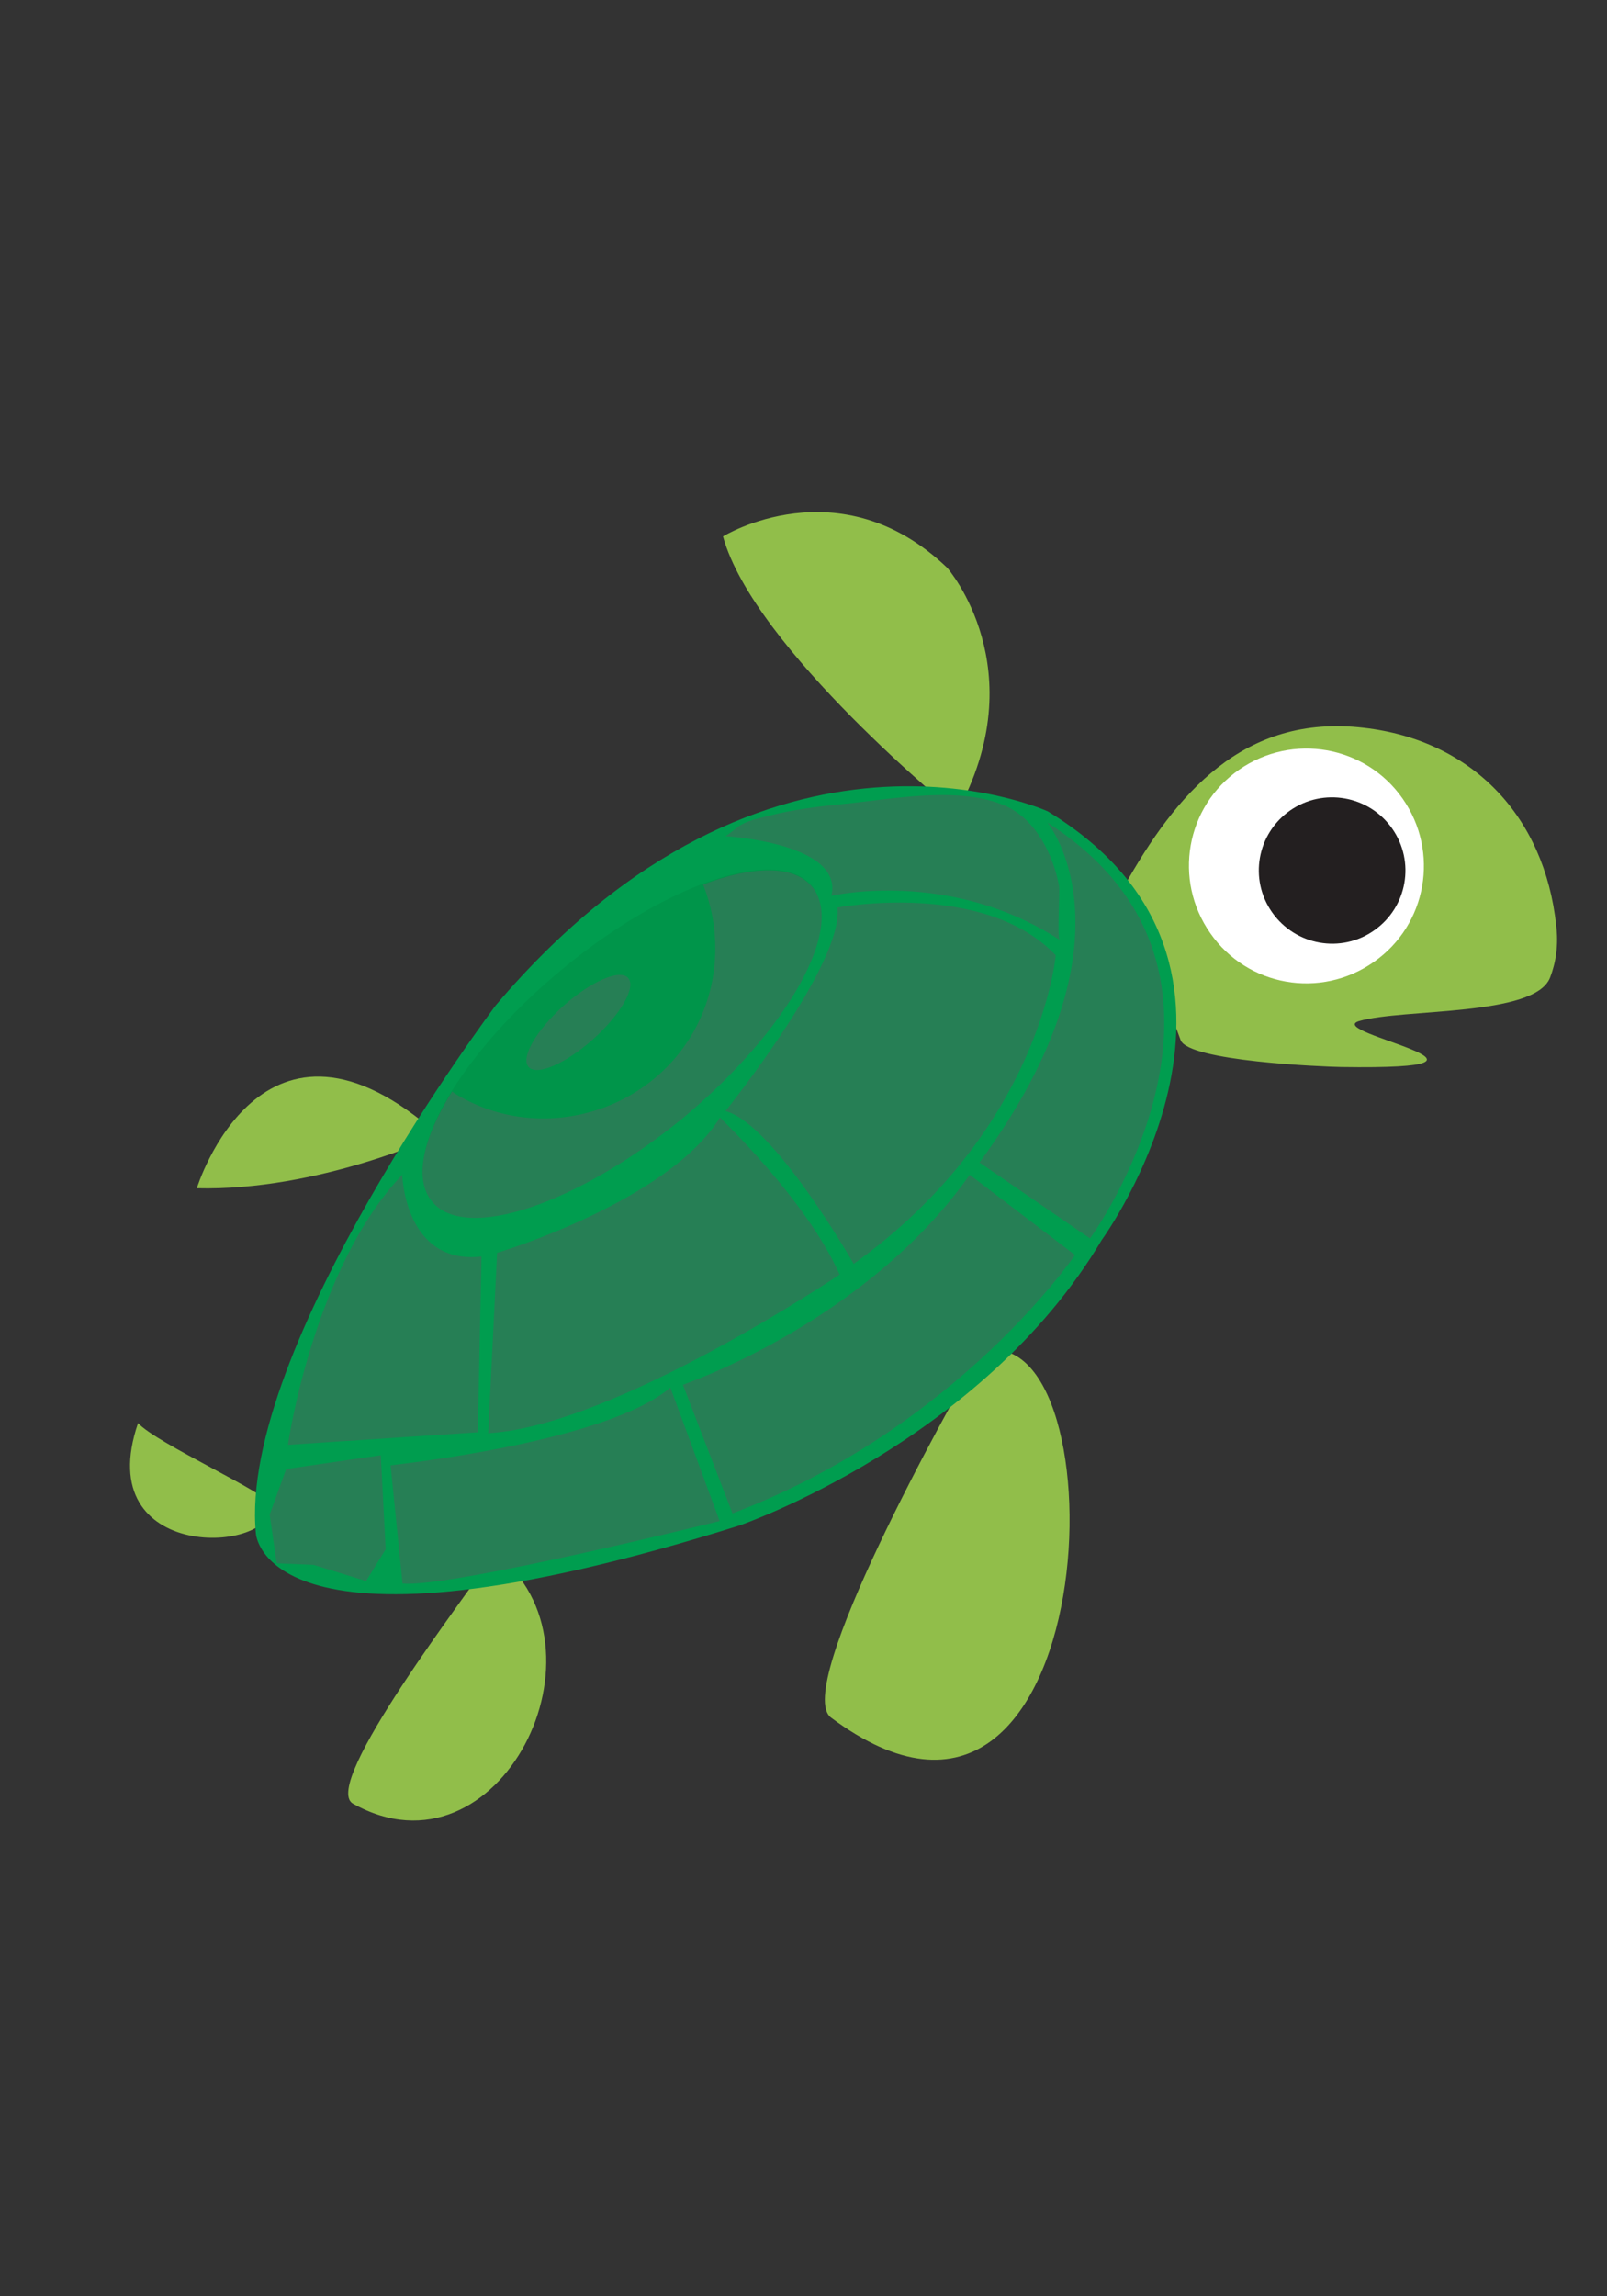 <?xml version="1.0" encoding="utf-8"?>
<!-- Generator: Adobe Illustrator 21.0.0, SVG Export Plug-In . SVG Version: 6.00 Build 0)  -->
<svg version="1.1" id="Layer_1" xmlns="http://www.w3.org/2000/svg" xmlns:xlink="http://www.w3.org/1999/xlink" x="0px" y="0px"
	 viewBox="0 0 525 750" style="enable-background:new 0 0 525 750;" xml:space="preserve">
<rect x="0" y="0" width="525" height="750" fill="#333333" stroke="none"/>
<style type="text/css">
	.st0{fill:#91BE4A;}
	.st1{fill:#009D4F;}
	.st2{fill:#FFFFFF;}
	.st3{fill:#231F20;}
	.st4{fill:#00954A;}
	.st5{fill:#267F55;}
</style>
<g>
	<path class="st0" d="M161.7,507.2c-8.1,12.3-57.2,75.7-46.4,81.9C163.1,615.9,201.9,538,161.7,507.2z"/>
	<path class="st0" d="M506.4,319.3c1.9-4.9,2.8-10.6,2-17.1c-3.8-35.3-27.1-60.4-62.9-64.5c-39.3-4.6-61.4,21.7-78.3,51.9l18.5,50.1
		c2.5,6.9,46.4,8.7,52.4,8.8c65.7,1-6.2-11.3,5.9-15C458.5,329.3,501.4,332.1,506.4,319.3z"/>
	<path class="st0" d="M236.2,175.2c0,0,38.1-23.5,73.3,10.3c0,0,28.9,33.1,3,80.1C312.5,265.6,246.2,211.7,236.2,175.2z"/>
	<path class="st0" d="M64.3,388.1c0,0,21.2-68.9,79-17.3C143.3,370.8,104,389.1,64.3,388.1z"/>
	<path class="st0" d="M88.5,491.5c-0.4-3.5-37.3-20-43.4-26.7C29.3,510.8,90.2,507.5,88.5,491.5z"/>
	<path class="st0" d="M320.4,441.6c-10.7,18.2-61.6,109.9-48.9,119.4C361.4,628,367.5,428,320.4,441.6z"/>
	<path class="st1" d="M342.3,265c0,0-91.1-41.8-180.3,63.3c0,0-84.3,112-78.4,172.6c0,0,2.5,46.3,158.1-2.7c0,0,79-27.2,118.3-93.3
		C360,404.9,425.1,315.4,342.3,265z"/>
	<g>
		<g>
			<path class="st2" d="M458.2,260.8c12.2,17.4,8,41.3-9.4,53.4c-17.4,12.2-41.3,8-53.4-9.4c-12.2-17.4-8-41.3,9.4-53.4
				S446.1,243.5,458.2,260.8z"/>
			<path class="st3" d="M454.8,270.6c7.6,10.8,5,25.7-5.9,33.3c-10.8,7.6-25.7,4.9-33.3-5.9s-5-25.7,5.9-33.3
				C432.3,257.2,447.2,259.8,454.8,270.6z"/>
		</g>
	</g>
	
		<ellipse transform="matrix(0.769 -0.639 0.639 0.769 -170.94 208.479)" class="st4" cx="203.2" cy="340.9" rx="80.6" ry="31.1"/>
	<g>
		<path class="st5" d="M235.2,365c0,0,28.3,26.9,39.1,51.3c0,0-73.5,49.5-114.8,51.8l2.9-58.9C162.4,409.2,218.3,392.5,235.2,365z"
			/>
		<path class="st5" d="M141.2,392.5c-6.1-7.2-3.1-20.7,6.5-36c0.3,0.2,0.6,0.4,0.8,0.6c26,16.1,60.9,7.7,77-18.3
			c9.5-15.4,10.5-34,4.2-49.9c16.3-6.2,29.6-6.4,35.6,0.7c11,13.3-7.9,47-42.1,75.5C188.8,393.3,152.1,405.7,141.2,392.5z"/>
		<polygon class="st5" points="124.4,475.3 93.5,479.8 88.1,494.7 90.4,510.6 102.4,511.1 119.6,516.4 126,506 		"/>
		<path class="st5" d="M219,453.2l16.1,43.6c0,0-88.6,22-103.6,20.4l-3.9-38.6C127.6,478.5,197.8,471.3,219,453.2z"/>
		<path class="st5" d="M316.8,383.7l34.4,26.2c0,0-38.3,56.5-111.9,84.4l-16.2-42C223,452.2,282.5,432.4,316.8,383.7z"/>
		<path class="st5" d="M342.2,268.7c0,0,31.4,37.9-22.2,111l36.1,24.8C356.1,404.6,419,317.8,342.2,268.7z"/>
		<path class="st5" d="M236.9,273.1c0,0,38.9,2.2,34.7,19.5c0,0,38.4-9.1,74.6,14.4c-0.9-0.6,0.1-15.9-0.2-17.6
			c-1.9-10.1-7.4-21.4-17.1-26c-15.1-6.9-37.3-2.4-53.4-0.8c-8.2,0.8-16.2,1.8-24.2,3.8c-3.1,0.8-6.3,1.4-9.2,3
			C241.2,269.8,237.5,273.1,236.9,273.1z"/>
		<path class="st5" d="M273.6,296.4c0,0,47.9-9,71.3,15.6c0,0-4.9,57.1-66,100.8c0,0-26.1-45.8-41.9-49.9
			C237,362.9,275.7,314.7,273.6,296.4z"/>
		<path class="st5" d="M131.4,383.7c0,0,0.8,29.5,25.9,26.7l-1.2,57.4l-62,4.1C94,471.8,102.5,414,131.4,383.7z"/>
		<path class="st5" d="M172.7,348.5c2.7,3,12.1-1.1,21.1-9.1c9-8.1,14.1-17,11.4-20c-2.7-3-12.1,1.1-21.1,9.1
			C175.1,336.6,170,345.5,172.7,348.5z"/>
	</g>
</g>
</svg>
